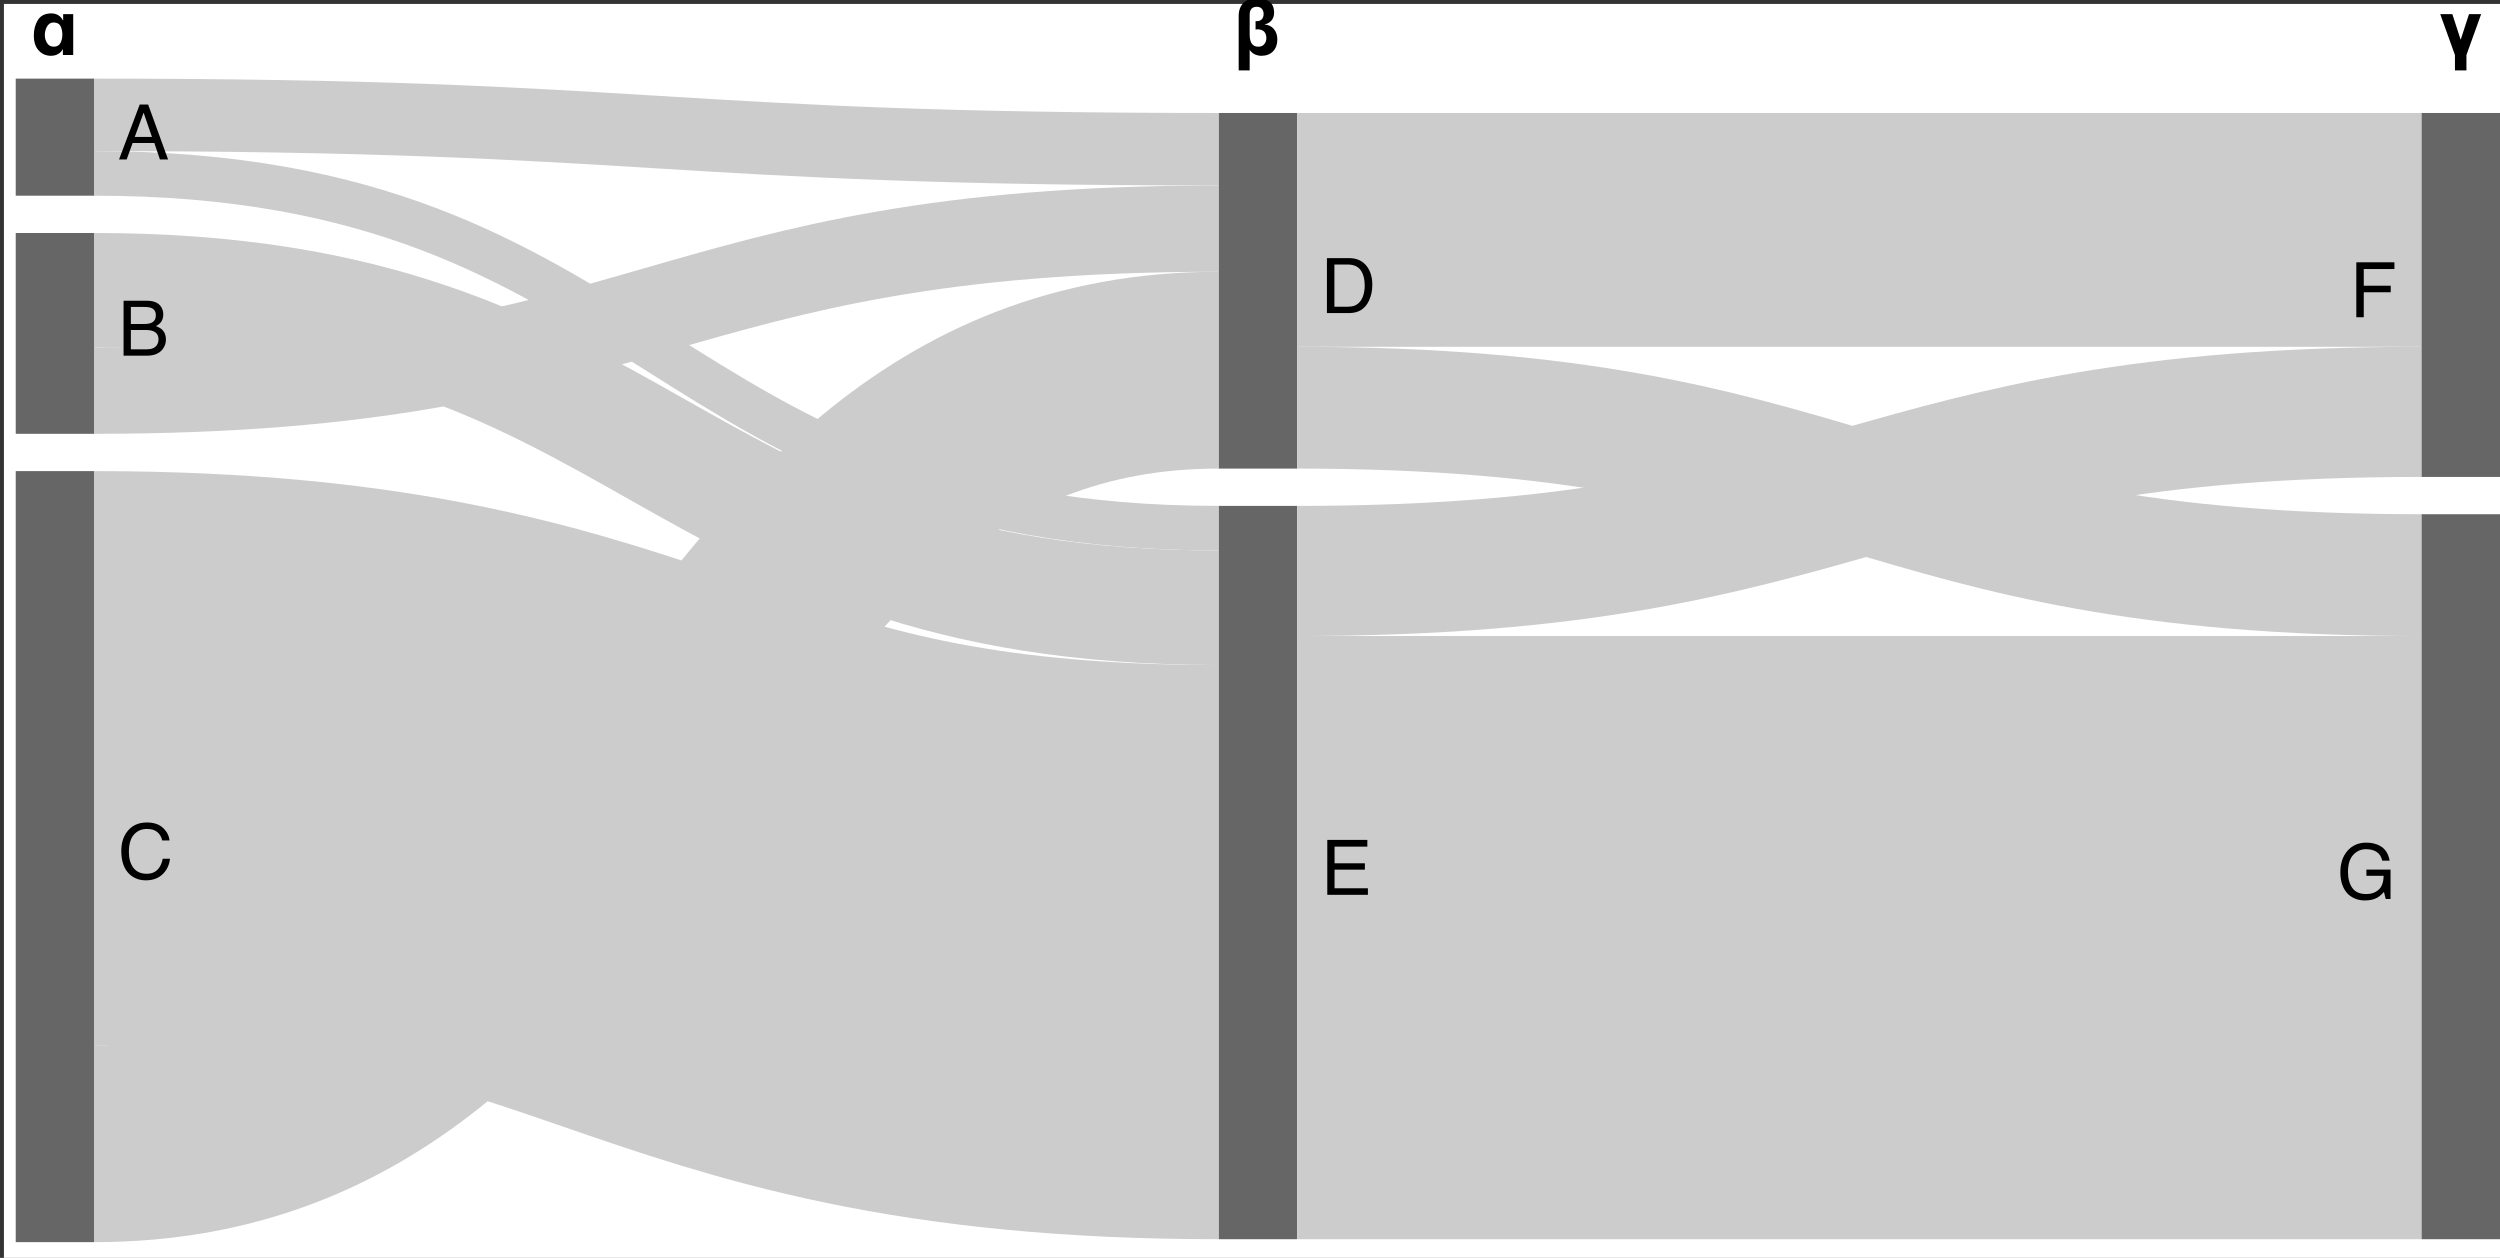 <svg width="318" height="160" viewBox="0 0 318 160" fill="none" xmlns="http://www.w3.org/2000/svg">
<rect x="0" y="0" width="318" height="160" fill="#333333" stroke="none"/>
<g clip-path="url(#clip0_501_13934)">
<path d="M320.5 0.5H0.5V160.5H320.5V0.5Z" fill="white"/>
<path d="M318 14.372H308V60.666H318V14.372Z" fill="#666666"/>
<path d="M318 65.409H308V157.628H318V65.409Z" fill="#666666"/>
<path d="M165 14.372H155V59.605H165V14.372Z" fill="#666666"/>
<path d="M165 64.349H155V157.628H165V64.349Z" fill="#666666"/>
<path d="M12 10H2V24.893H12V10Z" fill="#666666"/>
<path d="M12 29.637H2V55.181H12V29.637Z" fill="#666666"/>
<path d="M12 59.925H2V158H12V59.925Z" fill="#666666"/>
<g style="mix-blend-mode:multiply">
<g style="mix-blend-mode:multiply">
<path d="M12 14.611C83.5 14.611 83.5 18.983 155 18.983" stroke="#CCCCCC" stroke-width="9.222"/>
</g>
</g>
<g style="mix-blend-mode:multiply">
<g style="mix-blend-mode:multiply">
<path d="M12 22.058C83.5 22.058 83.5 67.184 155 67.184" stroke="#CCCCCC" stroke-width="5.671"/>
</g>
</g>
<g style="mix-blend-mode:multiply">
<g style="mix-blend-mode:multiply">
<path d="M12 36.922C83.5 36.922 83.5 77.306 155 77.306" stroke="#CCCCCC" stroke-width="14.571"/>
</g>
</g>
<g style="mix-blend-mode:multiply">
<g style="mix-blend-mode:multiply">
<path d="M12 49.694C83.5 49.694 83.5 29.081 155 29.081" stroke="#CCCCCC" stroke-width="10.974"/>
</g>
</g>
<path d="M12 96.444C83.5 96.444 83.5 121.109 155 121.109" stroke="#CCCCCC" stroke-width="73.037"/>
<g style="mix-blend-mode:multiply">
<g style="mix-blend-mode:multiply">
<path d="M12 145.481C83.5 145.481 83.5 47.086 155 47.086" stroke="#CCCCCC" stroke-width="25.037"/>
</g>
</g>
<g style="mix-blend-mode:multiply">
<g style="mix-blend-mode:multiply">
<path d="M165 29.242H308" stroke="#CCCCCC" stroke-width="29.741"/>
</g>
</g>
<g style="mix-blend-mode:multiply">
<g style="mix-blend-mode:multiply">
<path d="M165 51.859C236.5 51.859 236.5 73.156 308 73.156" stroke="#CCCCCC" stroke-width="15.493"/>
</g>
</g>
<g style="mix-blend-mode:multiply">
<g style="mix-blend-mode:multiply">
<path d="M165 72.626C236.5 72.626 236.5 52.389 308 52.389" stroke="#CCCCCC" stroke-width="16.553"/>
</g>
</g>
<g style="mix-blend-mode:multiply">
<g style="mix-blend-mode:multiply">
<path d="M165 119.265H308" stroke="#CCCCCC" stroke-width="76.726"/>
</g>
</g>
<path d="M299.724 33.365H304.57V34.221H300.67V36.343H304.1V37.175H300.67V40.352H299.724V33.365Z" fill="black"/>
<path d="M300.984 107.184C301.64 107.184 302.208 107.311 302.686 107.565C303.381 107.929 303.806 108.568 303.961 109.481H303.024C302.91 108.971 302.674 108.6 302.315 108.368C301.957 108.134 301.505 108.016 300.96 108.016C300.313 108.016 299.768 108.259 299.324 108.744C298.883 109.229 298.663 109.952 298.663 110.913C298.663 111.744 298.845 112.421 299.21 112.944C299.574 113.464 300.169 113.724 300.993 113.724C301.624 113.724 302.146 113.541 302.558 113.177C302.973 112.809 303.186 112.216 303.195 111.398H301.008V110.613H304.075V114.352H303.466L303.238 113.453C302.918 113.805 302.634 114.049 302.387 114.185C301.971 114.42 301.443 114.537 300.803 114.537C299.975 114.537 299.264 114.269 298.668 113.733C298.018 113.061 297.693 112.138 297.693 110.965C297.693 109.795 298.01 108.865 298.644 108.173C299.246 107.514 300.026 107.184 300.984 107.184Z" fill="black"/>
<path d="M171.424 39.013C171.745 39.013 172.008 38.98 172.214 38.913C172.582 38.79 172.883 38.552 173.118 38.2C173.305 37.918 173.439 37.556 173.522 37.116C173.569 36.852 173.593 36.608 173.593 36.383C173.593 35.517 173.42 34.845 173.075 34.367C172.732 33.888 172.179 33.648 171.415 33.648H169.736V39.013H171.424ZM168.785 32.835H171.615C172.575 32.835 173.32 33.176 173.85 33.858C174.322 34.473 174.559 35.261 174.559 36.221C174.559 36.963 174.419 37.634 174.14 38.233C173.649 39.292 172.804 39.822 171.605 39.822H168.785V32.835Z" fill="black"/>
<path d="M168.832 106.835H173.926V107.691H169.755V109.812H173.612V110.62H169.755V112.989H173.997V113.821H168.832V106.835Z" fill="black"/>
<path d="M19.328 17.417L18.267 14.33L17.14 17.417H19.328ZM17.773 13.293H18.843L21.378 20.28H20.341L19.632 18.187H16.869L16.113 20.28H15.143L17.773 13.293Z" fill="black"/>
<path d="M18.367 41.209C18.767 41.209 19.078 41.154 19.299 41.043C19.648 40.869 19.823 40.555 19.823 40.101C19.823 39.645 19.637 39.337 19.266 39.179C19.057 39.09 18.746 39.045 18.334 39.045H16.646V41.209H18.367ZM18.686 44.434C19.266 44.434 19.68 44.266 19.927 43.93C20.083 43.718 20.16 43.461 20.16 43.16C20.16 42.652 19.934 42.307 19.48 42.123C19.239 42.024 18.921 41.975 18.524 41.975H16.646V44.434H18.686ZM15.718 38.256H18.719C19.537 38.256 20.119 38.5 20.465 38.988C20.668 39.277 20.769 39.61 20.769 39.987C20.769 40.428 20.644 40.789 20.393 41.072C20.263 41.221 20.076 41.357 19.832 41.481C20.191 41.617 20.458 41.771 20.636 41.942C20.95 42.246 21.107 42.666 21.107 43.202C21.107 43.653 20.966 44.06 20.683 44.425C20.262 44.97 19.591 45.243 18.672 45.243H15.718V38.256Z" fill="black"/>
<path d="M18.686 104.619C19.571 104.619 20.257 104.852 20.745 105.318C21.234 105.784 21.505 106.314 21.559 106.907H20.636C20.531 106.456 20.322 106.1 20.008 105.837C19.697 105.573 19.26 105.442 18.695 105.442C18.007 105.442 17.451 105.684 17.026 106.169C16.604 106.651 16.393 107.392 16.393 108.391C16.393 109.209 16.584 109.873 16.964 110.383C17.348 110.891 17.919 111.144 18.676 111.144C19.374 111.144 19.905 110.876 20.27 110.341C20.463 110.058 20.607 109.687 20.703 109.228H21.625C21.543 109.963 21.27 110.58 20.807 111.078C20.252 111.677 19.504 111.977 18.562 111.977C17.751 111.977 17.069 111.731 16.517 111.239C15.791 110.589 15.428 109.586 15.428 108.229C15.428 107.198 15.701 106.353 16.246 105.694C16.836 104.977 17.649 104.619 18.686 104.619Z" fill="black"/>
<path d="M7.979 6.258C7.875 6.486 7.696 6.679 7.442 6.839C7.194 7.005 6.874 7.091 6.48 7.098C5.848 7.091 5.333 6.868 4.932 6.429C4.519 5.996 4.309 5.366 4.302 4.539C4.296 3.8 4.462 3.147 4.8 2.581C5.136 2.008 5.702 1.715 6.5 1.702C7.193 1.702 7.696 1.998 8.008 2.591H8.033V1.8H9.312V7H7.999V6.258H7.979ZM5.982 5.462C6.154 5.774 6.444 5.934 6.851 5.94C7.245 5.934 7.525 5.774 7.691 5.462C7.85 5.159 7.93 4.816 7.93 4.432C7.937 4.038 7.867 3.681 7.72 3.362C7.567 3.034 7.271 2.866 6.832 2.859C6.63 2.859 6.459 2.907 6.319 3.001C6.172 3.102 6.054 3.235 5.962 3.401C5.787 3.74 5.699 4.093 5.699 4.461C5.699 4.826 5.793 5.159 5.982 5.462Z" fill="black"/>
<path d="M158.982 6.37H158.958V8.958H157.561V2.01C157.561 1.336 157.758 0.796 158.152 0.389C158.529 -0.025 159.099 -0.235 159.861 -0.241C160.466 -0.241 160.982 -0.104 161.409 0.169C161.835 0.449 162.055 0.923 162.068 1.59C162.068 1.971 161.969 2.295 161.77 2.562C161.562 2.835 161.262 3.014 160.872 3.099V3.118C161.37 3.16 161.762 3.357 162.048 3.709C162.335 4.057 162.478 4.498 162.478 5.032C162.472 5.657 162.292 6.154 161.941 6.521C161.58 6.899 161.086 7.091 160.461 7.098C160.168 7.098 159.892 7.039 159.631 6.922C159.364 6.801 159.148 6.618 158.982 6.37ZM158.958 4.432C158.967 5.457 159.345 5.96 160.09 5.94C160.409 5.94 160.655 5.827 160.828 5.599C160.997 5.394 161.082 5.141 161.082 4.842C161.069 4.113 160.694 3.742 159.958 3.729C159.874 3.729 159.791 3.743 159.709 3.772V2.688H159.91C160.157 2.688 160.357 2.605 160.51 2.439C160.657 2.273 160.73 2.054 160.73 1.78C160.73 1.507 160.653 1.284 160.5 1.111C160.347 0.945 160.134 0.862 159.861 0.862C159.239 0.869 158.938 1.225 158.958 1.932V4.432Z" fill="black"/>
<path d="M315.6 1.8L313.73 7V8.958H312.27V7L310.4 1.8H311.938L312.988 5.032H313.007L314.057 1.8H315.6Z" fill="black"/>
</g>
<defs>
<clipPath id="clip0_501_13934">
<rect width="320" height="160" fill="white"/>
</clipPath>
</defs>
</svg>
